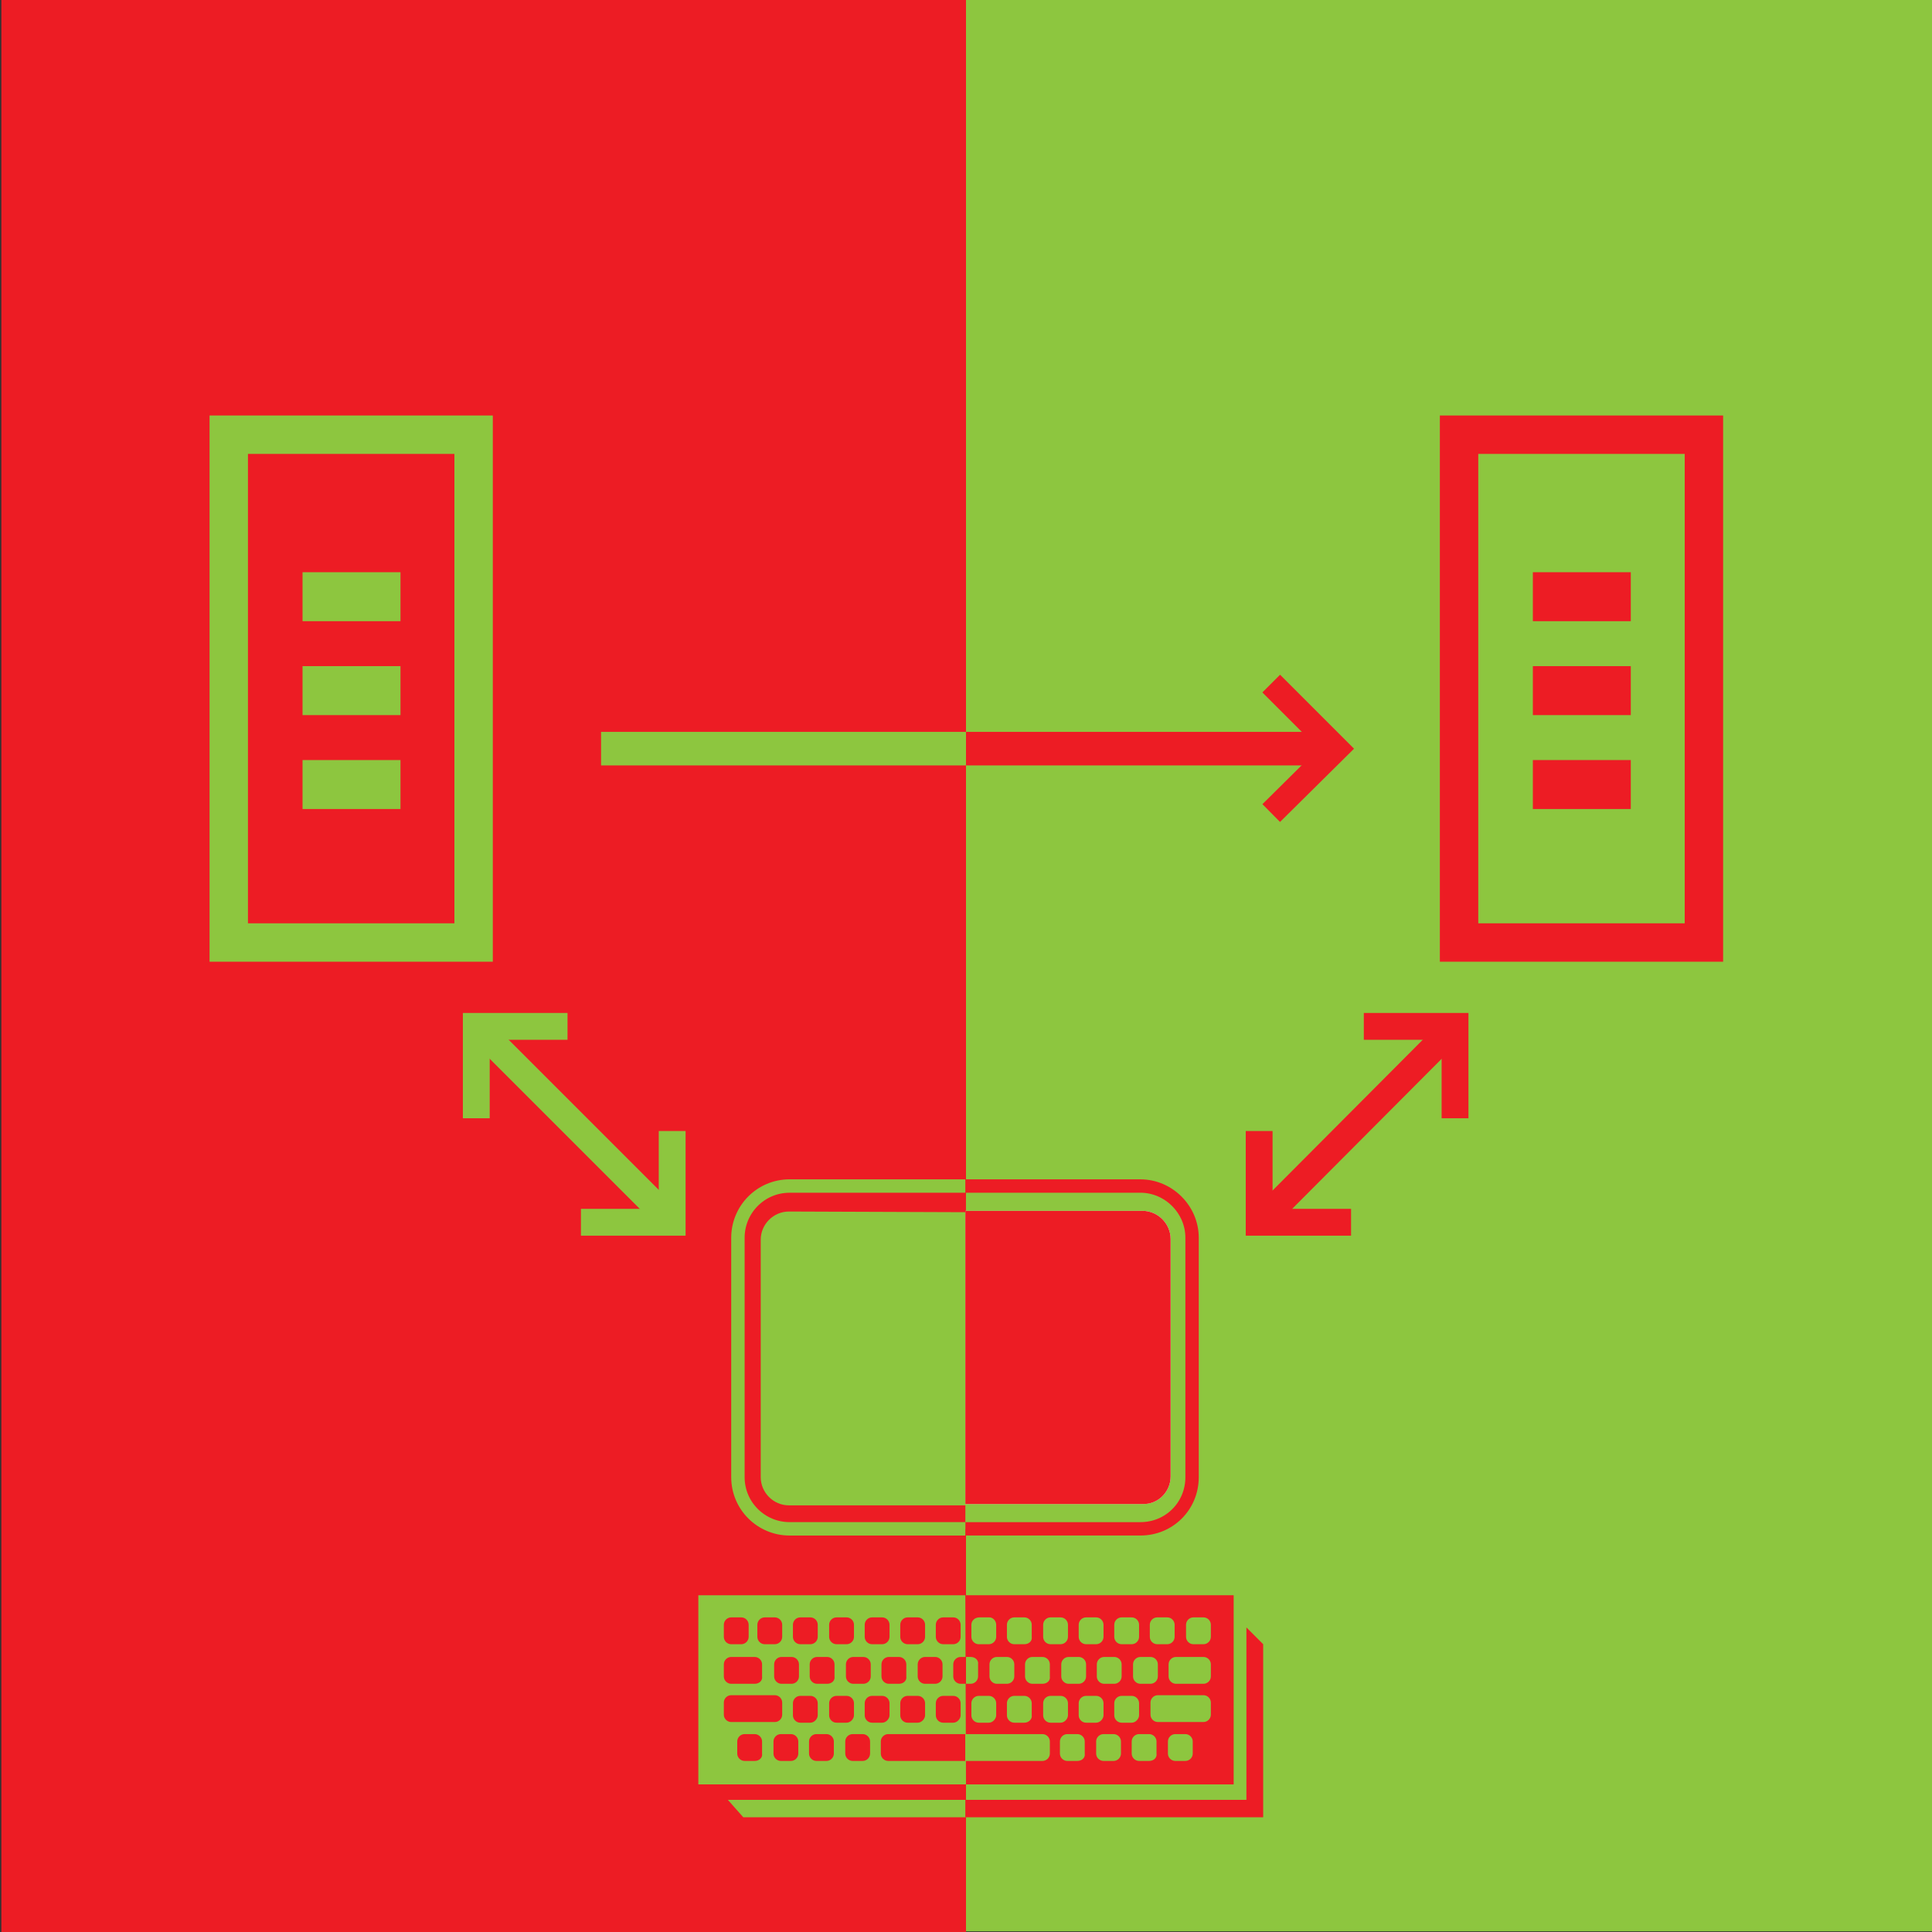 <?xml version="1.0" encoding="utf-8"?>
<!-- Generator: Adobe Illustrator 24.1.0, SVG Export Plug-In . SVG Version: 6.00 Build 0)  -->
<svg version="1.1" id="Layer_1" xmlns="http://www.w3.org/2000/svg" xmlns:xlink="http://www.w3.org/1999/xlink" x="0px" y="0px"
	 viewBox="0 0 288 288" style="enable-background:new 0 0 288 288;" xml:space="preserve">
<rect x="0" y="0" width="288" height="288" fill="#333333" stroke="none"/>
<style type="text/css">
	.st0{display:none;fill:none;stroke:#58595B;stroke-miterlimit:10;}
	.st1{fill:#FFFFFF;}
	.st2{fill:#8DC63F;}
	.st3{fill:#ED1C24;}
	.st4{fill:none;stroke:#FFFFFF;stroke-width:2.909;stroke-miterlimit:10;}
	.st5{fill:#8DC63F;stroke:#ED1C24;stroke-width:5.725;stroke-miterlimit:10;}
	.st6{fill:none;stroke:#231F20;stroke-width:6;stroke-miterlimit:10;}
	.st7{fill:none;stroke:#231F20;stroke-width:3.73;stroke-miterlimit:10;}
	.st8{fill:none;stroke:#ED1C24;stroke-width:5;stroke-miterlimit:10;}
	.st9{fill:none;stroke:#ED1C24;stroke-width:3.73;stroke-miterlimit:10;}
	.st10{fill:none;stroke:#8DC63F;stroke-width:4;stroke-miterlimit:10;}
	.st11{fill:#8DC63F;stroke:#ED1C24;stroke-width:1.994;stroke-miterlimit:10;}
	.st12{fill:#ED1C24;stroke:#8DC63F;stroke-width:5.725;stroke-miterlimit:10;}
	.st13{fill:none;stroke:#8DC63F;stroke-width:5;stroke-miterlimit:10;}
	.st14{fill:none;stroke:#8DC63F;stroke-width:2;stroke-miterlimit:10;}
	.st15{fill:none;stroke:#ED1C24;stroke-width:4;stroke-miterlimit:10;}
</style>
<circle class="st0" cx="568.1" cy="151" r="96.3"/>
<g>
	<circle class="st1" cx="1403.6" cy="-284.9" r="14.8"/>
	<g>
		<g>
			<path class="st1" d="M1427.9-264.7c-7.8-2-15.9-3.1-24.3-3.1s-16.5,1.1-24.3,3.1l0.1,15.2l48.5,0.6L1427.9-264.7L1427.9-264.7z"
				/>
		</g>
	</g>
</g>
<rect x="0.5" y="-0.1" class="st2" width="288" height="288"/>
<rect x="0.2" y="0" class="st3" width="143.8" height="288"/>
<path class="st4" d="M72.2,65.2"/>
<path class="st4" d="M100.1,57"/>
<rect x="217.5" y="64.8" class="st5" width="36.5" height="75.7"/>
<path class="st6" d="M208,167.6"/>
<path class="st6" d="M188.8,157.7"/>
<path class="st7" d="M216.9,171.4"/>
<path class="st7" d="M216.9,157.7"/>
<line class="st8" x1="199.2" y1="111.6" x2="99.2" y2="111.6"/>
<polyline class="st9" points="189.5,101.9 199.2,111.6 189.5,121.2 "/>
<g>
	<line class="st10" x1="71" y1="153" x2="99.1" y2="181.1"/>
	<polyline class="st10" points="84.6,153 71,153 71,166.7 	"/>
	<polyline class="st10" points="86.6,182.2 100.2,182.2 100.2,168.6 	"/>
</g>
<path class="st11" d="M144,176.8h26c4.2,0,7.7,3.5,7.7,7.7v35.7c0,4.3-3.4,7.7-7.7,7.7h-26.1"/>
<g>
	<path class="st2" d="M117.6,180.6c-2.3,0-4.2,1.9-4.2,4.2v35.4c0,2.3,1.9,4.2,4.2,4.2h26.4v-43.7L117.6,180.6L117.6,180.6z"/>
	<path class="st1" d="M174.5,220.1v-35.4c0-2.3-1.9-4.2-4.2-4.2h-26.4v43.7h26.4C172.6,224.3,174.5,222.4,174.5,220.1z"/>
	<path class="st3" d="M174.5,220.1v-35.4c0-2.3-1.9-4.2-4.2-4.2h-26.4v43.7h26.4C172.6,224.3,174.5,222.4,174.5,220.1z"/>
</g>
<rect x="104.1" y="237.8" class="st3" width="79.8" height="28.2"/>
<polygon class="st2" points="185.8,242.6 185.8,268.3 108.5,268.3 110.8,270.9 188.3,270.9 188.3,245.1 "/>
<polyline class="st2" points="144,266 104.1,266 104.1,237.8 143.9,237.8 "/>
<path class="st3" d="M110.5,245.1H109c-0.6,0-1.1-0.5-1.1-1.1v-1.8c0-0.6,0.5-1.1,1.1-1.1h1.5c0.6,0,1.1,0.5,1.1,1.1v1.8
	C111.6,244.6,111.1,245.1,110.5,245.1z"/>
<path class="st3" d="M115.5,245.1H114c-0.6,0-1.1-0.5-1.1-1.1v-1.8c0-0.6,0.5-1.1,1.1-1.1h1.5c0.6,0,1.1,0.5,1.1,1.1v1.8
	C116.6,244.6,116.1,245.1,115.5,245.1z"/>
<g>
	<path class="st3" d="M120.8,245.1h-1.5c-0.6,0-1.1-0.5-1.1-1.1v-1.8c0-0.6,0.5-1.1,1.1-1.1h1.5c0.6,0,1.1,0.5,1.1,1.1v1.8
		C121.9,244.6,121.4,245.1,120.8,245.1z"/>
	<path class="st3" d="M126.2,245.1h-1.5c-0.6,0-1.1-0.5-1.1-1.1v-1.8c0-0.6,0.5-1.1,1.1-1.1h1.5c0.6,0,1.1,0.5,1.1,1.1v1.8
		C127.3,244.6,126.8,245.1,126.2,245.1z"/>
	<path class="st3" d="M131.5,245.1H130c-0.6,0-1.1-0.5-1.1-1.1v-1.8c0-0.6,0.5-1.1,1.1-1.1h1.5c0.6,0,1.1,0.5,1.1,1.1v1.8
		C132.6,244.6,132.1,245.1,131.5,245.1z"/>
	<path class="st3" d="M136.8,245.1h-1.5c-0.6,0-1.1-0.5-1.1-1.1v-1.8c0-0.6,0.5-1.1,1.1-1.1h1.5c0.6,0,1.1,0.5,1.1,1.1v1.8
		C137.9,244.6,137.4,245.1,136.8,245.1z"/>
	<path class="st3" d="M142.1,245.1h-1.5c-0.6,0-1.1-0.5-1.1-1.1v-1.8c0-0.6,0.5-1.1,1.1-1.1h1.5c0.6,0,1.1,0.5,1.1,1.1v1.8
		C143.2,244.6,142.7,245.1,142.1,245.1z"/>
</g>
<g>
	<path class="st3" d="M120.8,256.8h-1.5c-0.6,0-1.1-0.5-1.1-1.1v-1.8c0-0.6,0.5-1.1,1.1-1.1h1.5c0.6,0,1.1,0.5,1.1,1.1v1.8
		C121.9,256.2,121.4,256.8,120.8,256.8z"/>
	<path class="st3" d="M126.2,256.8h-1.5c-0.6,0-1.1-0.5-1.1-1.1v-1.8c0-0.6,0.5-1.1,1.1-1.1h1.5c0.6,0,1.1,0.5,1.1,1.1v1.8
		C127.3,256.2,126.8,256.8,126.2,256.8z"/>
	<path class="st3" d="M131.5,256.8H130c-0.6,0-1.1-0.5-1.1-1.1v-1.8c0-0.6,0.5-1.1,1.1-1.1h1.5c0.6,0,1.1,0.5,1.1,1.1v1.8
		C132.6,256.2,132.1,256.8,131.5,256.8z"/>
	<path class="st3" d="M136.8,256.8h-1.5c-0.6,0-1.1-0.5-1.1-1.1v-1.8c0-0.6,0.5-1.1,1.1-1.1h1.5c0.6,0,1.1,0.5,1.1,1.1v1.8
		C137.9,256.2,137.4,256.8,136.8,256.8z"/>
	<path class="st3" d="M142.1,256.8h-1.5c-0.6,0-1.1-0.5-1.1-1.1v-1.8c0-0.6,0.5-1.1,1.1-1.1h1.5c0.6,0,1.1,0.5,1.1,1.1v1.8
		C143.2,256.2,142.7,256.8,142.1,256.8z"/>
</g>
<g>
	<path class="st2" d="M147.4,245.1h-1.5c-0.6,0-1.1-0.5-1.1-1.1v-1.8c0-0.6,0.5-1.1,1.2-1.1h1.5c0.5,0,1,0.5,1,1.1v1.8
		C148.5,244.6,148,245.1,147.4,245.1z"/>
	<path class="st2" d="M152.7,245.1h-1.5c-0.6,0-1.1-0.5-1.1-1.1v-1.8c0-0.6,0.5-1.1,1.1-1.1h1.5c0.6,0,1.1,0.5,1.1,1.1v1.8
		C153.9,244.6,153.4,245.1,152.7,245.1z"/>
	<path class="st2" d="M158.1,245.1h-1.5c-0.6,0-1.1-0.5-1.1-1.1v-1.8c0-0.6,0.5-1.1,1.1-1.1h1.5c0.6,0,1.1,0.5,1.1,1.1v1.8
		C159.2,244.6,158.7,245.1,158.1,245.1z"/>
	<path class="st2" d="M163.4,245.1h-1.5c-0.6,0-1.1-0.5-1.1-1.1v-1.8c0-0.6,0.5-1.1,1.1-1.1h1.5c0.6,0,1.1,0.5,1.1,1.1v1.8
		C164.5,244.6,164,245.1,163.4,245.1z"/>
	<path class="st2" d="M168.7,245.1h-1.5c-0.6,0-1.1-0.5-1.1-1.1v-1.8c0-0.6,0.5-1.1,1.1-1.1h1.5c0.6,0,1.1,0.5,1.1,1.1v1.8
		C169.8,244.6,169.3,245.1,168.7,245.1z"/>
</g>
<g>
	<path class="st2" d="M147.4,256.8h-1.5c-0.6,0-1.1-0.5-1.1-1.1v-1.8c0-0.6,0.5-1.1,1.1-1.1h1.5c0.6,0,1.1,0.5,1.1,1.1v1.8
		C148.5,256.2,148,256.8,147.4,256.8z"/>
	<path class="st2" d="M152.7,256.8h-1.5c-0.6,0-1.1-0.5-1.1-1.1v-1.8c0-0.6,0.5-1.1,1.1-1.1h1.5c0.6,0,1.1,0.5,1.1,1.1v1.8
		C153.9,256.2,153.4,256.8,152.7,256.8z"/>
	<path class="st2" d="M158.1,256.8h-1.5c-0.6,0-1.1-0.5-1.1-1.1v-1.8c0-0.6,0.5-1.1,1.1-1.1h1.5c0.6,0,1.1,0.5,1.1,1.1v1.8
		C159.2,256.2,158.7,256.8,158.1,256.8z"/>
	<path class="st2" d="M163.4,256.8h-1.5c-0.6,0-1.1-0.5-1.1-1.1v-1.8c0-0.6,0.5-1.1,1.1-1.1h1.5c0.6,0,1.1,0.5,1.1,1.1v1.8
		C164.5,256.2,164,256.8,163.4,256.8z"/>
	<path class="st2" d="M168.7,256.8h-1.5c-0.6,0-1.1-0.5-1.1-1.1v-1.8c0-0.6,0.5-1.1,1.1-1.1h1.5c0.6,0,1.1,0.5,1.1,1.1v1.8
		C169.8,256.2,169.3,256.8,168.7,256.8z"/>
</g>
<path class="st2" d="M174,245.1h-1.5c-0.6,0-1.1-0.5-1.1-1.1v-1.8c0-0.6,0.5-1.1,1.1-1.1h1.5c0.6,0,1.1,0.5,1.1,1.1v1.8
	C175.1,244.6,174.6,245.1,174,245.1z"/>
<path class="st2" d="M179.4,245.1h-1.5c-0.6,0-1.1-0.5-1.1-1.1v-1.8c0-0.6,0.5-1.1,1.1-1.1h1.5c0.6,0,1.1,0.5,1.1,1.1v1.8
	C180.5,244.6,180,245.1,179.4,245.1z"/>
<path class="st3" d="M112.5,251H109c-0.6,0-1.1-0.5-1.1-1.1v-1.8c0-0.6,0.5-1.1,1.1-1.1h3.5c0.6,0,1.1,0.5,1.1,1.1v1.8
	C113.7,250.5,113.2,251,112.5,251z"/>
<g>
	<path class="st3" d="M123.3,251h-1.5c-0.6,0-1.1-0.5-1.1-1.1v-1.8c0-0.6,0.5-1.1,1.1-1.1h1.5c0.6,0,1.1,0.5,1.1,1.1v1.8
		C124.5,250.5,124,251,123.3,251z"/>
	<path class="st3" d="M118,251h-1.5c-0.6,0-1.1-0.5-1.1-1.1v-1.8c0-0.6,0.5-1.1,1.1-1.1h1.5c0.6,0,1.1,0.5,1.1,1.1v1.8
		C119.1,250.5,118.6,251,118,251z"/>
	<path class="st3" d="M128.7,251h-1.5c-0.6,0-1.1-0.5-1.1-1.1v-1.8c0-0.6,0.5-1.1,1.1-1.1h1.5c0.6,0,1.1,0.5,1.1,1.1v1.8
		C129.8,250.5,129.3,251,128.7,251z"/>
	<path class="st3" d="M134,251h-1.5c-0.6,0-1.1-0.5-1.1-1.1v-1.8c0-0.6,0.5-1.1,1.1-1.1h1.5c0.6,0,1.1,0.5,1.1,1.1v1.8
		C135.2,250.5,134.7,251,134,251z"/>
	<path class="st3" d="M139.4,251h-1.5c-0.6,0-1.1-0.5-1.1-1.1v-1.8c0-0.6,0.5-1.1,1.1-1.1h1.5c0.6,0,1.1,0.5,1.1,1.1v1.8
		C140.5,250.5,140,251,139.4,251z"/>
</g>
<path class="st3" d="M144.7,251h-1.5c-0.6,0-1.1-0.5-1.1-1.1v-1.8c0-0.6,0.5-1.1,1.1-1.1h1.5c0.6,0,1.1,0.5,1.1,1.1v1.8
	C145.9,250.5,145.4,251,144.7,251z"/>
<g>
	<path class="st2" d="M150.1,251h-1.5c-0.6,0-1.1-0.5-1.1-1.1v-1.8c0-0.6,0.5-1.1,1.1-1.1h1.5c0.6,0,1.1,0.5,1.1,1.1v1.8
		C151.2,250.5,150.7,251,150.1,251z"/>
	<path class="st2" d="M155.4,251h-1.5c-0.6,0-1.1-0.5-1.1-1.1v-1.8c0-0.6,0.5-1.1,1.1-1.1h1.5c0.6,0,1.1,0.5,1.1,1.1v1.8
		C156.6,250.5,156.1,251,155.4,251z"/>
	<path class="st2" d="M160.8,251h-1.5c-0.6,0-1.1-0.5-1.1-1.1v-1.8c0-0.6,0.5-1.1,1.1-1.1h1.5c0.6,0,1.1,0.5,1.1,1.1v1.8
		C161.9,250.5,161.4,251,160.8,251z"/>
	<path class="st2" d="M166.1,251h-1.5c-0.6,0-1.1-0.5-1.1-1.1v-1.8c0-0.6,0.5-1.1,1.1-1.1h1.5c0.6,0,1.1,0.5,1.1,1.1v1.8
		C167.2,250.5,166.7,251,166.1,251z"/>
	<path class="st2" d="M171.5,251H170c-0.6,0-1.1-0.5-1.1-1.1v-1.8c0-0.6,0.5-1.1,1.1-1.1h1.5c0.6,0,1.1,0.5,1.1,1.1v1.8
		C172.6,250.5,172.1,251,171.5,251z"/>
</g>
<path class="st2" d="M179.4,251h-4.1c-0.6,0-1.1-0.5-1.1-1.1v-1.8c0-0.6,0.5-1.1,1.1-1.1h4.1c0.6,0,1.1,0.5,1.1,1.1v1.8
	C180.5,250.5,180,251,179.4,251z"/>
<path class="st3" d="M115.5,256.7H109c-0.6,0-1.1-0.5-1.1-1.1v-1.8c0-0.6,0.5-1.1,1.1-1.1h6.5c0.6,0,1.1,0.5,1.1,1.1v1.8
	C116.6,256.2,116.1,256.7,115.5,256.7z"/>
<path class="st2" d="M179.4,256.7h-6.8c-0.6,0-1.1-0.5-1.1-1.1v-1.8c0-0.6,0.5-1.1,1.1-1.1h6.8c0.6,0,1.1,0.5,1.1,1.1v1.8
	C180.5,256.2,180,256.7,179.4,256.7z"/>
<path class="st3" d="M128.6,262.5h-1.5c-0.6,0-1.1-0.5-1.1-1.1v-1.8c0-0.6,0.5-1.1,1.1-1.1h1.5c0.6,0,1.1,0.5,1.1,1.1v1.8
	C129.7,262,129.2,262.5,128.6,262.5z"/>
<path class="st3" d="M112.5,262.5H111c-0.6,0-1.1-0.5-1.1-1.1v-1.8c0-0.6,0.5-1.1,1.1-1.1h1.5c0.6,0,1.1,0.5,1.1,1.1v1.8
	C113.7,262,113.2,262.5,112.5,262.5z"/>
<path class="st3" d="M117.9,262.5h-1.5c-0.6,0-1.1-0.5-1.1-1.1v-1.8c0-0.6,0.5-1.1,1.1-1.1h1.5c0.6,0,1.1,0.5,1.1,1.1v1.8
	C119,262,118.5,262.5,117.9,262.5z"/>
<g>
	<g>
		<g>
			<path class="st3" d="M132.4,258.5c-0.6,0-1.1,0.5-1.1,1.1v1.8c0,0.6,0.5,1.1,1.1,1.1h11.5v-4L132.4,258.5L132.4,258.5z"/>
		</g>
		<path class="st2" d="M156.5,261.4v-1.8c0-0.6-0.5-1.1-1.1-1.1h-11.5v4h11.5C156,262.5,156.5,262,156.5,261.4z"/>
	</g>
</g>
<path class="st3" d="M123.2,262.5h-1.5c-0.6,0-1.1-0.5-1.1-1.1v-1.8c0-0.6,0.5-1.1,1.1-1.1h1.5c0.6,0,1.1,0.5,1.1,1.1v1.8
	C124.3,262,123.8,262.5,123.2,262.5z"/>
<path class="st2" d="M160.6,262.5h-1.5c-0.6,0-1.1-0.5-1.1-1.1v-1.8c0-0.6,0.5-1.1,1.1-1.1h1.5c0.6,0,1.1,0.5,1.1,1.1v1.8
	C161.8,262,161.3,262.5,160.6,262.5z"/>
<path class="st2" d="M166,262.5h-1.5c-0.6,0-1.1-0.5-1.1-1.1v-1.8c0-0.6,0.5-1.1,1.1-1.1h1.5c0.6,0,1.1,0.5,1.1,1.1v1.8
	C167.1,262,166.6,262.5,166,262.5z"/>
<path class="st2" d="M171.3,262.5h-1.5c-0.6,0-1.1-0.5-1.1-1.1v-1.8c0-0.6,0.5-1.1,1.1-1.1h1.5c0.6,0,1.1,0.5,1.1,1.1v1.8
	C172.5,262,172,262.5,171.3,262.5z"/>
<path class="st2" d="M176.7,262.5h-1.5c-0.6,0-1.1-0.5-1.1-1.1v-1.8c0-0.6,0.5-1.1,1.1-1.1h1.5c0.6,0,1.1,0.5,1.1,1.1v1.8
	C177.8,262,177.3,262.5,176.7,262.5z"/>
<g>
	<g>
		<path class="st2" d="M144.7,247H144v4h0.7c0.6,0,1.1-0.5,1.1-1.1v-1.8C145.9,247.5,145.4,247,144.7,247z"/>
	</g>
</g>
<rect x="34.1" y="64.8" class="st12" width="36.5" height="75.7"/>
<line class="st13" x1="144" y1="111.6" x2="89.6" y2="111.6"/>
<path class="st14" d="M143.9,176.8h-26.2c-4.3,0-7.7,3.5-7.7,7.7v35.7c0,4.3,3.5,7.7,7.7,7.7h26.2"/>
<polygon class="st3" points="185.8,242.6 185.8,268.3 143.9,268.3 143.9,270.9 188.3,270.9 188.3,245.1 "/>
<g>
	<g>
		<rect x="45.1" y="85.3" class="st2" width="14.6" height="7.3"/>
		<rect x="45.1" y="99.3" class="st2" width="14.6" height="7.3"/>
		<rect x="45.1" y="113.3" class="st2" width="14.6" height="7.3"/>
	</g>
</g>
<g>
	<g>
		<rect x="228.5" y="85.3" class="st3" width="14.6" height="7.3"/>
		<rect x="228.5" y="99.3" class="st3" width="14.6" height="7.3"/>
		<rect x="228.5" y="113.3" class="st3" width="14.6" height="7.3"/>
	</g>
</g>
<g>
	<line class="st15" x1="216.9" y1="153" x2="188.9" y2="181.1"/>
	<polyline class="st15" points="203.3,153 216.9,153 216.9,166.7 	"/>
	<polyline class="st15" points="201.4,182.2 187.7,182.2 187.7,168.6 	"/>
</g>
</svg>
